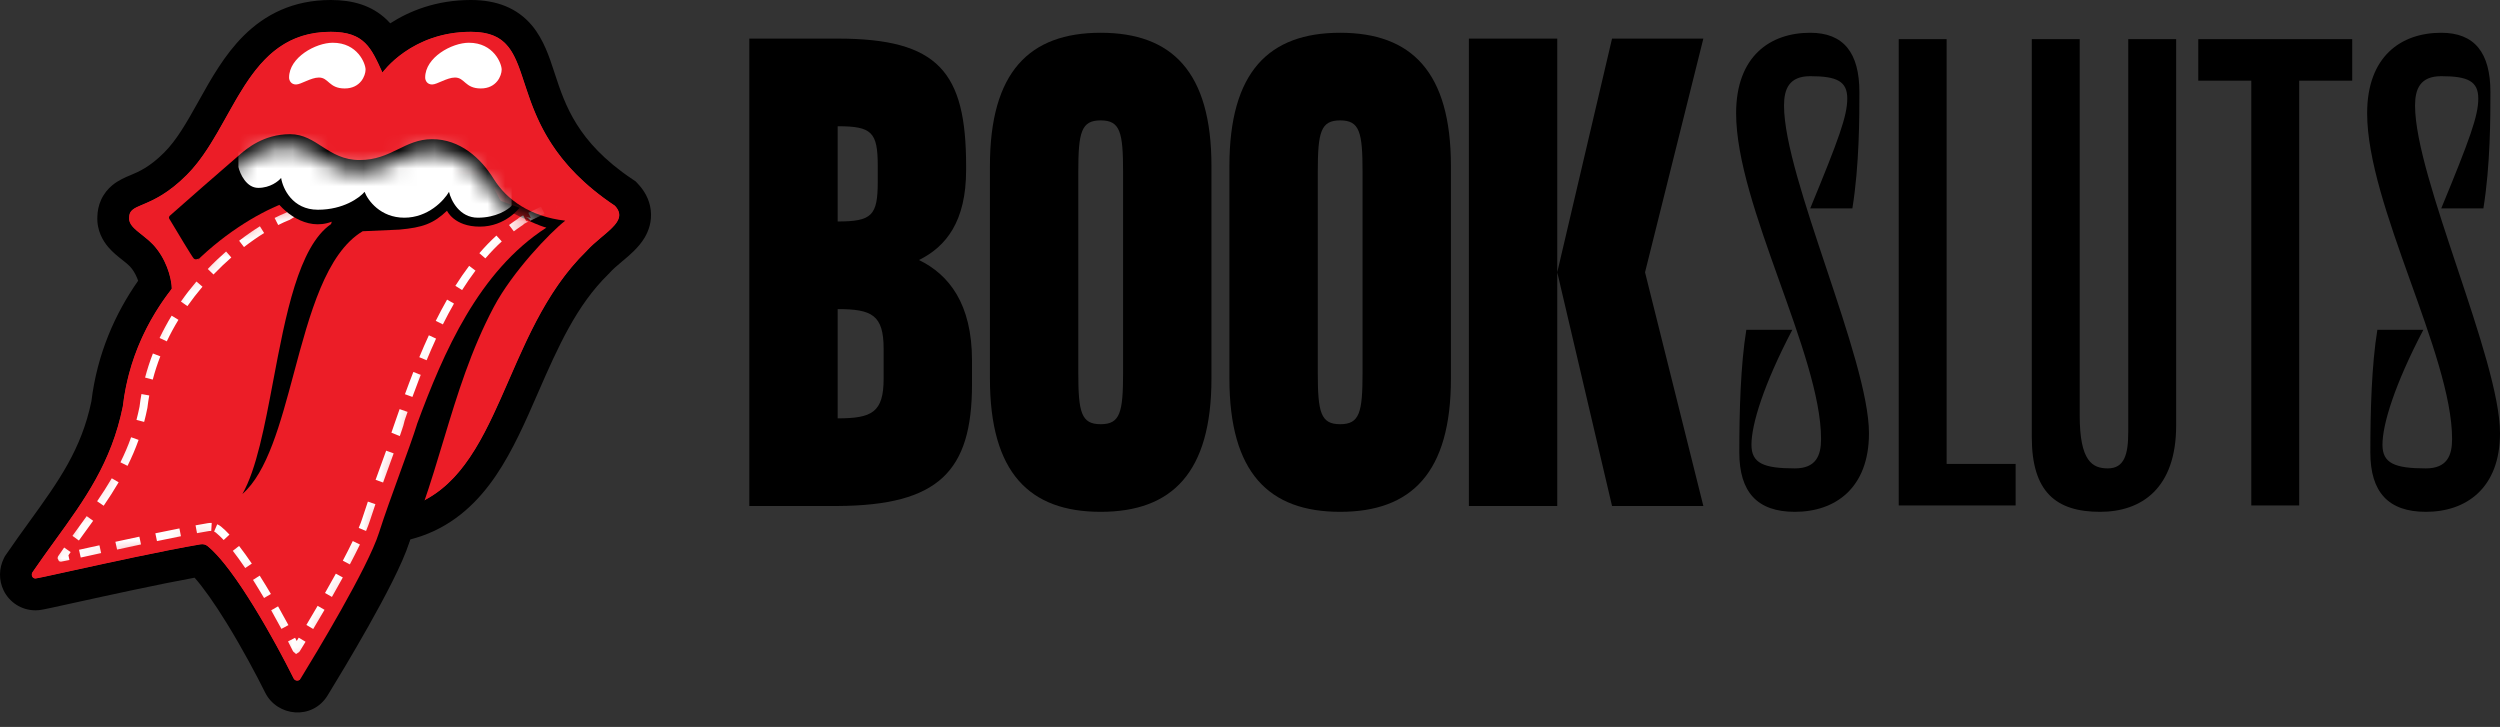 <svg width="141" height="41" viewBox="0 0 141 41" fill="none" xmlns="http://www.w3.org/2000/svg">
<rect x="0" y="0" width="141" height="41" fill="#333333" stroke="none"/>
<path fill-rule="evenodd" clip-rule="evenodd" d="M10.533 9.867C9.458 10.943 8.606 11.302 8.044 11.538C7.552 11.745 7.284 11.859 7.284 12.277C7.25 12.65 7.592 12.92 7.999 13.242L7.999 13.242C8.205 13.405 8.429 13.581 8.628 13.791C9.308 14.506 9.664 15.551 9.691 16.282C8.324 18.037 7.237 20.248 6.926 22.925C6.286 26.087 4.769 28.183 3.116 30.465C2.689 31.054 2.253 31.656 1.821 32.291C1.747 32.441 1.823 32.628 2.003 32.628C2.06 32.628 2.756 32.475 3.773 32.251C5.842 31.796 9.243 31.049 11.311 30.701C11.451 30.678 11.593 30.707 11.704 30.797C13.223 32.017 15.536 36.194 16.559 38.26C16.638 38.419 16.857 38.433 16.95 38.282C17.774 36.939 20.749 32.024 21.375 30.049C21.485 29.702 21.615 29.315 21.757 28.907C22.273 28.806 22.758 28.683 23.195 28.535C26.041 27.534 27.316 24.61 28.706 21.423L28.706 21.423C29.805 18.901 30.977 16.214 33.056 14.184C33.331 13.875 33.654 13.604 33.953 13.354C34.687 12.738 35.278 12.242 34.681 11.605C31.056 9.187 30.206 6.598 29.578 4.687C29.013 2.965 28.628 1.794 26.557 1.794C23.195 1.794 21.57 4.092 21.57 4.092L21.545 4.036C20.925 2.671 20.527 1.794 18.657 1.794C15.44 1.794 14.109 4.177 12.772 6.571C12.106 7.765 11.438 8.962 10.533 9.867Z" fill="#EC1D27"/>
<path fill-rule="evenodd" clip-rule="evenodd" d="M3.035 30.577C3.062 30.54 3.089 30.502 3.116 30.465C4.769 28.183 6.286 26.087 6.926 22.925C7.237 20.248 8.323 18.037 9.691 16.282C9.664 15.551 9.308 14.506 8.628 13.791C8.429 13.581 8.205 13.405 7.999 13.242C7.591 12.92 7.25 12.65 7.283 12.277C7.283 11.859 7.552 11.745 8.044 11.538C8.606 11.302 9.458 10.943 10.533 9.867C11.438 8.962 12.106 7.765 12.772 6.571C14.109 4.177 15.44 1.794 18.657 1.794C19.631 1.794 20.205 2.032 20.62 2.453C21.002 2.84 21.248 3.382 21.545 4.036L21.57 4.092C21.57 4.092 21.597 4.054 21.652 3.987C21.652 3.987 21.652 3.987 21.652 3.987C21.822 3.779 22.258 3.294 22.966 2.833C23.79 2.297 24.983 1.794 26.557 1.794C28.628 1.794 29.013 2.965 29.578 4.687C30.206 6.598 31.056 9.187 34.681 11.605C35.278 12.242 34.687 12.738 33.953 13.354C33.654 13.604 33.331 13.875 33.056 14.184C30.977 16.214 29.805 18.901 28.706 21.423L28.706 21.423C27.316 24.61 26.041 27.534 23.195 28.535C22.758 28.683 22.273 28.806 21.756 28.907C21.615 29.315 21.485 29.702 21.375 30.049C20.897 31.557 19.051 34.777 17.837 36.814C17.809 36.86 17.782 36.906 17.756 36.951C17.517 37.35 17.306 37.698 17.139 37.973C17.067 38.09 17.004 38.194 16.95 38.282C16.857 38.433 16.637 38.419 16.559 38.26C16.509 38.16 16.457 38.055 16.401 37.945C16.238 37.623 16.051 37.263 15.846 36.88C15.824 36.839 15.802 36.798 15.78 36.757C14.616 34.596 12.91 31.765 11.704 30.797C11.593 30.707 11.451 30.678 11.31 30.701C9.345 31.032 6.174 31.724 4.088 32.182C3.98 32.206 3.875 32.229 3.773 32.251C3.708 32.266 3.644 32.28 3.581 32.293C3.059 32.408 2.635 32.501 2.358 32.56C2.318 32.568 2.282 32.575 2.249 32.582C2.107 32.612 2.021 32.628 2.002 32.628C1.823 32.628 1.747 32.441 1.821 32.291C1.882 32.203 1.942 32.115 2.002 32.027C2.243 31.679 2.483 31.341 2.723 31.009C2.827 30.864 2.931 30.72 3.035 30.577ZM10.975 32.582C11.453 33.117 12.093 34.018 12.791 35.152C13.653 36.552 14.46 38.063 14.953 39.057L16.559 38.26L14.953 39.057C15.626 40.417 17.612 40.632 18.478 39.221C18.895 38.541 19.858 36.955 20.799 35.283C21.704 33.674 22.704 31.788 23.084 30.591C23.101 30.538 23.118 30.483 23.136 30.427C23.351 30.369 23.563 30.305 23.769 30.235L23.779 30.231L23.79 30.228C25.689 29.559 26.997 28.26 27.982 26.804C28.923 25.412 29.645 23.756 30.313 22.224L30.349 22.14L30.349 22.14C30.353 22.132 30.357 22.123 30.36 22.115C31.48 19.547 32.527 17.207 34.308 15.467L34.352 15.425L34.392 15.38C34.568 15.183 34.79 14.993 35.105 14.728L33.953 13.354L35.105 14.728C35.126 14.711 35.149 14.691 35.174 14.671C35.471 14.424 36.031 13.958 36.361 13.396C36.579 13.026 36.778 12.493 36.703 11.851C36.628 11.216 36.315 10.726 35.989 10.378L35.847 10.227L35.675 10.112C34.067 9.039 33.13 7.969 32.525 7.003C31.908 6.019 31.595 5.083 31.281 4.127C31.267 4.083 31.252 4.038 31.237 3.992C30.994 3.247 30.66 2.223 30.006 1.442C29.159 0.431 27.982 0 26.557 0C24.59 0 23.072 0.63 22.011 1.315C21.945 1.242 21.876 1.17 21.803 1.102C20.96 0.301 19.893 0 18.657 0C16.524 0 14.946 0.821 13.747 2.011C12.663 3.086 11.891 4.47 11.261 5.599C11.243 5.632 11.225 5.664 11.207 5.696C10.513 6.939 9.961 7.902 9.265 8.598C8.438 9.426 7.832 9.681 7.371 9.875C7.364 9.878 7.356 9.882 7.349 9.885C7.336 9.89 7.321 9.896 7.303 9.903C7.117 9.98 6.683 10.159 6.336 10.446C6.1 10.642 5.864 10.912 5.7 11.275C5.553 11.601 5.5 11.921 5.492 12.201C5.447 13.008 5.82 13.603 6.114 13.946C6.365 14.239 6.679 14.486 6.851 14.621C6.864 14.631 6.877 14.641 6.888 14.65L6.888 14.65C6.89 14.652 6.892 14.653 6.894 14.655C7.11 14.826 7.232 14.926 7.329 15.028L8.628 13.791L7.329 15.028C7.483 15.19 7.63 15.424 7.741 15.699C7.759 15.746 7.776 15.791 7.791 15.835C6.497 17.68 5.482 19.948 5.154 22.638C4.593 25.337 3.312 27.136 1.664 29.412L1.657 29.422C1.235 30.005 0.786 30.625 0.339 31.283L0.271 31.382L0.218 31.489C-0.057 32.04 -0.084 32.715 0.208 33.309C0.53 33.962 1.203 34.422 2.002 34.422C2.136 34.422 2.247 34.406 2.264 34.403L2.266 34.403C2.303 34.398 2.337 34.392 2.361 34.388C2.409 34.38 2.462 34.37 2.511 34.36C2.614 34.339 2.748 34.311 2.904 34.278C3.216 34.21 3.647 34.116 4.151 34.005L4.157 34.004C6.039 33.59 8.946 32.952 10.975 32.582Z" fill="black"/>
<path d="M10.533 9.867C8.516 11.885 7.284 11.38 7.284 12.277C7.233 12.839 8.035 13.168 8.628 13.791C9.336 14.536 9.693 15.638 9.693 16.37C9.693 17.689 9.139 19.743 8.657 21.531L8.628 21.64L11.261 29.152C11.261 29.152 19.217 29.881 23.195 28.535C28.294 26.741 28.35 18.781 33.056 14.184C34.008 13.118 35.521 12.502 34.681 11.605C27.789 7.008 30.927 1.794 26.557 1.794C23.195 1.794 21.57 4.092 21.57 4.092C20.936 2.695 20.552 1.794 18.657 1.794C13.835 1.794 13.251 7.147 10.533 9.867Z" fill="#EC1D27"/>
<path d="M17.985 4.373C17.536 4.373 16.976 4.765 16.696 4.765C16.416 4.765 16.304 4.541 16.304 4.373C16.304 3.235 17.808 2.411 18.769 2.411C20.169 2.411 20.618 3.588 20.618 3.924C20.618 4.261 20.338 4.989 19.441 4.989C18.545 4.989 18.545 4.373 17.985 4.373Z" fill="white"/>
<path d="M25.66 4.373C25.212 4.373 24.652 4.765 24.372 4.765C24.091 4.765 23.98 4.541 23.98 4.373C23.98 3.235 25.484 2.411 26.445 2.411C27.845 2.411 28.294 3.588 28.294 3.924C28.294 4.261 28.013 4.989 27.117 4.989C26.221 4.989 26.221 4.373 25.66 4.373Z" fill="white"/>
<path d="M10.141 25.844L11.206 14.576C11.149 14.613 11.015 14.666 10.925 14.576C10.836 14.486 9.992 13.081 9.581 12.39C9.543 12.352 9.491 12.255 9.581 12.165C9.693 12.053 13.223 8.97 13.559 8.69C13.895 8.409 14.847 7.568 16.36 7.568C17.873 7.568 18.489 9.026 20.282 9.026C22.075 9.026 22.803 7.849 24.372 7.849C25.941 7.849 27.117 8.914 27.845 10.091C28.574 11.268 29.918 12.222 31.879 12.446C31.02 13.118 28.898 15.331 27.845 17.323C25.268 22.2 24.824 27.168 22.243 32.404C20.785 35.36 18.464 37.501 17.484 38.548L17.032 39.131L15.632 28.143L10.141 25.844Z" fill="black"/>
<path fill-rule="evenodd" clip-rule="evenodd" d="M23.513 23.938L23.517 23.938C23.321 24.571 22.957 25.573 22.566 26.647C22.139 27.824 21.679 29.088 21.375 30.049C20.749 32.024 17.774 36.939 16.95 38.282C16.857 38.433 16.638 38.419 16.559 38.26C15.536 36.194 13.223 32.017 11.704 30.797C11.593 30.708 11.451 30.678 11.311 30.701C9.243 31.049 5.842 31.797 3.773 32.251C2.756 32.475 2.06 32.628 2.003 32.628C1.823 32.628 1.747 32.441 1.821 32.291C2.253 31.656 2.689 31.054 3.116 30.465C4.769 28.183 6.286 26.087 6.926 22.925C7.689 16.366 13.104 12.603 15.912 11.493L21.794 10.315C22.784 10.129 25.291 10.046 27.397 11.212C29.504 12.378 30.553 12.782 30.815 12.838C27.005 15.3 25.023 19.843 23.513 23.938Z" fill="#EC1D27"/>
<mask id="mask0" mask-type="alpha" maskUnits="userSpaceOnUse" x="1" y="10" width="30" height="29">
<path fill-rule="evenodd" clip-rule="evenodd" d="M23.513 23.938L23.517 23.938C23.321 24.571 22.957 25.573 22.566 26.647C22.139 27.824 21.679 29.088 21.375 30.049C20.749 32.024 17.774 36.939 16.95 38.282C16.857 38.433 16.638 38.419 16.559 38.26C15.536 36.194 13.223 32.017 11.704 30.797C11.593 30.708 11.451 30.678 11.311 30.701C9.243 31.049 5.842 31.797 3.773 32.251C2.756 32.475 2.06 32.628 2.003 32.628C1.823 32.628 1.747 32.441 1.821 32.291C2.253 31.656 2.689 31.054 3.116 30.465C4.769 28.183 6.286 26.087 6.926 22.925C7.689 16.366 13.104 12.603 15.912 11.493L21.794 10.315C22.784 10.129 25.291 10.046 27.397 11.212C29.504 12.378 30.553 12.782 30.815 12.838C27.005 15.3 25.023 19.843 23.513 23.938Z" fill="#EC1D27"/>
</mask>
<g mask="url(#mask0)">
<path fill-rule="evenodd" clip-rule="evenodd" d="M22.741 23.852L22.793 23.862C22.616 24.432 22.289 25.333 21.938 26.299C21.553 27.358 21.14 28.494 20.866 29.359C20.308 31.119 17.678 35.472 16.907 36.73C16.814 36.881 16.593 36.867 16.515 36.709C15.589 34.845 13.54 31.153 12.182 30.046C12.072 29.956 11.93 29.926 11.789 29.95C9.927 30.264 6.885 30.933 5.031 31.341C4.116 31.542 3.49 31.679 3.438 31.679C3.277 31.679 3.208 31.511 3.275 31.377C3.664 30.805 4.056 30.264 4.439 29.734C5.93 27.676 7.298 25.787 7.871 22.932C8.584 16.953 13.611 12.995 16.136 11.997L22.075 8.409C27.832 4.208 30.799 6.631 32.726 8.204C33.139 8.542 33.505 8.84 33.84 9.026C35.31 9.84 31.761 11.551 30.206 12.301C29.756 12.518 29.473 12.655 29.526 12.666C26.031 14.924 24.158 19.762 22.741 23.852Z" fill="#EC1D27"/>
<path fill-rule="evenodd" clip-rule="evenodd" d="M22.989 23.231C22.965 23.298 22.942 23.365 22.918 23.432C22.911 23.452 22.904 23.473 22.897 23.493C22.884 23.529 22.872 23.566 22.859 23.602C22.784 23.815 22.802 23.833 22.748 24.003C22.731 24.057 22.712 24.114 22.692 24.174C22.68 24.212 22.666 24.251 22.653 24.291C22.62 24.388 22.585 24.491 22.548 24.597L22.076 24.403C22.106 24.317 22.134 24.234 22.161 24.155L22.149 24.19L22.317 23.705C22.389 23.497 22.463 23.286 22.538 23.074L22.989 23.231ZM22.202 25.571L21.78 25.418C21.695 25.653 21.607 25.897 21.516 26.146C21.407 26.447 21.295 26.755 21.184 27.062L21.606 27.214C21.716 26.908 21.828 26.6 21.938 26.299C22.028 26.05 22.117 25.806 22.202 25.571ZM21.173 28.436L20.749 28.29C20.635 28.621 20.529 28.936 20.438 29.224C20.389 29.38 20.32 29.564 20.232 29.774L20.645 29.947C20.736 29.73 20.811 29.532 20.866 29.359C20.955 29.077 21.059 28.765 21.173 28.436ZM20.3 30.71L19.896 30.515C19.73 30.861 19.54 31.235 19.335 31.622L19.732 31.832C19.938 31.441 20.131 31.062 20.3 30.71ZM19.335 32.569L18.942 32.354C18.742 32.718 18.536 33.085 18.331 33.444L18.721 33.667C18.927 33.306 19.134 32.936 19.335 32.569ZM18.303 34.393L17.915 34.168C17.692 34.552 17.476 34.917 17.28 35.246L17.665 35.476C17.862 35.145 18.078 34.779 18.303 34.393ZM17.233 36.195L16.849 35.963C16.81 36.029 16.772 36.091 16.735 36.151C16.705 36.091 16.674 36.031 16.643 35.97L16.244 36.175C16.342 36.365 16.433 36.544 16.515 36.709C16.538 36.755 16.573 36.789 16.613 36.81L16.696 36.888L16.696 36.888L16.696 36.888C16.697 36.888 16.697 36.888 16.697 36.887C16.698 36.887 16.698 36.887 16.698 36.887L16.799 36.821C16.841 36.805 16.88 36.775 16.907 36.73C16.994 36.588 17.104 36.407 17.233 36.195ZM16.698 36.885C16.697 36.886 16.697 36.886 16.697 36.887L16.697 36.886L16.698 36.885ZM15.872 35.468L16.267 35.256C16.086 34.919 15.89 34.562 15.683 34.198L15.294 34.42C15.498 34.781 15.693 35.134 15.872 35.468ZM14.893 33.729L15.279 33.5C15.074 33.153 14.862 32.804 14.647 32.466L14.269 32.706C14.48 33.04 14.69 33.384 14.893 33.729ZM13.831 32.038L14.203 31.787C13.962 31.431 13.72 31.095 13.484 30.791L13.13 31.067C13.36 31.361 13.595 31.689 13.831 32.038ZM12.615 30.457L12.943 30.152C12.783 29.98 12.623 29.826 12.466 29.698C12.4 29.644 12.328 29.601 12.252 29.569L12.076 29.981C12.114 29.997 12.149 30.019 12.182 30.046C12.32 30.158 12.465 30.297 12.615 30.457ZM11.914 29.943L11.941 29.495C11.865 29.491 11.789 29.495 11.715 29.508C11.5 29.544 11.27 29.585 11.029 29.629L11.111 30.07C11.35 30.026 11.577 29.986 11.789 29.95C11.831 29.943 11.873 29.941 11.914 29.943ZM10.206 30.243L10.12 29.803C9.683 29.889 9.225 29.982 8.762 30.078L8.853 30.517C9.315 30.421 9.771 30.329 10.206 30.243ZM7.953 30.706L7.86 30.268C7.399 30.366 6.943 30.464 6.508 30.558L6.604 30.996C7.037 30.902 7.493 30.804 7.953 30.706ZM5.704 31.193L5.608 30.755C5.371 30.807 5.146 30.856 4.936 30.902L4.934 30.903L4.934 30.903C4.765 30.94 4.605 30.975 4.457 31.007L4.553 31.445C4.701 31.413 4.861 31.378 5.031 31.341C5.241 31.294 5.467 31.245 5.704 31.193ZM3.917 31.584L3.86 31.317C3.902 31.257 3.943 31.197 3.985 31.137L3.619 30.88C3.504 31.043 3.389 31.209 3.275 31.377C3.256 31.416 3.248 31.457 3.25 31.497L3.322 31.642C3.352 31.665 3.391 31.679 3.438 31.679C3.464 31.679 3.636 31.644 3.917 31.584ZM4.086 30.223L4.449 30.485C4.567 30.322 4.685 30.159 4.802 29.997L4.803 29.996C4.954 29.788 5.105 29.579 5.254 29.372L4.889 29.11C4.741 29.317 4.591 29.525 4.439 29.734C4.322 29.896 4.204 30.059 4.086 30.223ZM5.478 28.271L5.848 28.524C6.142 28.094 6.425 27.656 6.691 27.201L6.304 26.975C6.045 27.418 5.768 27.847 5.478 28.271ZM6.792 26.074L7.193 26.274C7.424 25.811 7.633 25.326 7.817 24.81L7.394 24.66C7.218 25.157 7.015 25.625 6.792 26.074ZM23.26 22.387L22.839 22.234C22.991 21.818 23.148 21.398 23.313 20.978L23.73 21.141C23.567 21.558 23.411 21.974 23.26 22.387ZM24.062 20.318L23.648 20.146C23.82 19.732 24 19.318 24.188 18.91L24.595 19.097C24.409 19.5 24.232 19.908 24.062 20.318ZM24.978 18.296L24.577 18.096C24.78 17.69 24.992 17.29 25.215 16.898L25.605 17.121C25.386 17.504 25.177 17.897 24.978 18.296ZM26.062 16.36C26.302 15.981 26.553 15.614 26.818 15.264L26.46 14.994C26.187 15.355 25.929 15.732 25.683 16.12L26.062 16.36ZM27.375 14.573L27.036 14.28C27.339 13.928 27.66 13.595 27.998 13.286L28.3 13.617C27.976 13.913 27.668 14.233 27.375 14.573ZM31.378 11.722L31.173 11.323C31.493 11.159 31.823 10.982 32.139 10.799L32.363 11.187C32.04 11.375 31.702 11.555 31.378 11.722ZM32.999 10.795C33.353 10.56 33.66 10.323 33.873 10.096L33.547 9.789C33.368 9.979 33.094 10.194 32.752 10.421L32.999 10.795ZM34.186 9.441L33.741 9.499C33.742 9.507 33.745 9.511 33.745 9.511C33.745 9.511 33.743 9.509 33.74 9.505C33.729 9.491 33.697 9.459 33.623 9.418C33.491 9.345 33.36 9.26 33.231 9.168L33.49 8.802C33.61 8.888 33.727 8.963 33.84 9.026C34.058 9.147 34.166 9.287 34.186 9.441ZM33.049 8.466L32.769 8.816C32.663 8.731 32.554 8.642 32.443 8.552L32.442 8.551C32.267 8.409 32.088 8.262 31.899 8.114L32.175 7.761C32.368 7.912 32.551 8.061 32.726 8.204C32.837 8.295 32.944 8.383 33.049 8.466ZM31.414 7.206L31.166 7.58C30.806 7.34 30.42 7.12 30 6.943L30.175 6.53C30.626 6.72 31.037 6.955 31.414 7.206ZM29.282 6.232L29.175 6.668C28.777 6.569 28.348 6.513 27.884 6.515L27.881 6.067C28.384 6.064 28.849 6.125 29.282 6.232ZM26.944 6.143L27.012 6.586C26.609 6.648 26.18 6.753 25.722 6.912L25.575 6.488C26.057 6.321 26.513 6.209 26.944 6.143ZM24.701 6.838L24.887 7.247C24.503 7.421 24.101 7.631 23.68 7.881L23.451 7.496C23.885 7.238 24.302 7.02 24.701 6.838ZM20.689 9.246L19.501 9.964L19.733 10.348L20.92 9.63L20.689 9.246ZM18.709 10.442L18.941 10.826L17.753 11.544L17.521 11.16L18.709 10.442ZM14.659 12.762L14.896 13.142C14.533 13.368 14.151 13.633 13.761 13.934L13.487 13.579C13.889 13.269 14.283 12.996 14.659 12.762ZM12.751 14.184C12.405 14.487 12.058 14.816 11.718 15.171L12.041 15.482C12.372 15.137 12.709 14.817 13.046 14.522L12.751 14.184ZM11.079 15.878L11.42 16.169C11.126 16.515 10.841 16.88 10.57 17.265L10.204 17.008C10.483 16.61 10.776 16.234 11.079 15.878ZM9.681 17.804L10.064 18.038C9.827 18.426 9.607 18.832 9.406 19.253L9.001 19.061C9.209 18.625 9.437 18.205 9.681 17.804ZM8.624 19.936L9.042 20.098C8.877 20.521 8.734 20.958 8.616 21.409L8.182 21.295C8.305 20.827 8.454 20.373 8.624 19.936ZM7.697 23.681L8.13 23.796C8.197 23.545 8.257 23.286 8.31 23.02L8.314 23.003L8.316 22.985C8.343 22.755 8.377 22.528 8.418 22.304L7.977 22.224C7.935 22.457 7.899 22.693 7.871 22.932C7.819 23.189 7.761 23.439 7.697 23.681ZM15.488 12.292L15.691 12.692C15.909 12.58 16.114 12.488 16.3 12.414L16.335 12.4L16.961 12.022L16.73 11.638L16.136 11.997C15.934 12.077 15.717 12.175 15.488 12.292ZM21.481 8.768L21.712 9.152L22.323 8.783L22.338 8.772C22.531 8.631 22.719 8.499 22.905 8.374L22.654 8.002C22.464 8.13 22.271 8.266 22.075 8.409L21.481 8.768ZM30.709 12.057L30.512 11.654C30.331 11.743 30.162 11.824 30.011 11.897C29.935 11.934 29.864 11.968 29.798 12L29.941 12.296L29.62 12.227C29.641 12.232 29.817 12.27 29.912 12.443C29.938 12.431 29.965 12.418 29.993 12.404C30.037 12.383 30.083 12.36 30.132 12.337C30.156 12.325 30.18 12.313 30.206 12.301C30.357 12.228 30.527 12.146 30.709 12.057ZM29.805 12.496L29.673 12.468L29.508 12.144C29.436 12.18 29.364 12.218 29.311 12.253L29.309 12.254C29.295 12.263 29.246 12.294 29.2 12.344C29.033 12.454 28.87 12.57 28.71 12.691L28.981 13.048C29.038 13.005 29.095 12.963 29.153 12.921C29.213 12.877 29.275 12.834 29.336 12.792C29.399 12.749 29.462 12.707 29.526 12.666C29.52 12.665 29.518 12.662 29.521 12.658C29.522 12.655 29.525 12.651 29.53 12.647C29.553 12.627 29.616 12.592 29.711 12.543C29.711 12.543 29.711 12.543 29.711 12.543C29.74 12.529 29.771 12.513 29.805 12.496Z" fill="white"/>
</g>
<path fill-rule="evenodd" clip-rule="evenodd" d="M20.454 13.042L22.523 12.95C23.847 12.832 24.446 12.611 25.212 11.885C25.212 11.885 25.604 12.782 27.061 12.782C28.517 12.782 29.302 11.717 29.302 11.717L28.237 11.324L27.453 9.867L15.127 9.25L14.903 11.324L15.407 11.1C15.923 11.914 17.256 13.062 18.713 12.502C18.695 12.551 18.681 12.596 18.671 12.638C16.842 13.895 16.106 17.791 15.411 21.469C14.929 24.024 14.466 26.475 13.67 27.862C15.079 26.634 15.815 23.884 16.573 21.049C17.462 17.726 18.381 14.285 20.454 13.042Z" fill="black"/>
<mask id="mask1" mask-type="alpha" maskUnits="userSpaceOnUse" x="9" y="8" width="23" height="25">
<path d="M11.093 15.249L15.743 12.278L9.468 32.348L22.971 29.825C23.307 28.778 24.035 26.427 24.259 25.396C24.54 24.107 26.276 19.846 27.733 17.435C28.898 15.507 30.908 13.679 31.767 13.006C29.806 12.782 28.462 11.941 27.733 10.764C27.005 9.587 25.828 8.522 24.259 8.522C22.691 8.522 21.962 9.699 20.169 9.699C18.377 9.699 17.76 8.241 16.248 8.241C14.735 8.241 13.783 9.082 13.446 9.362C13.11 9.643 9.58 12.726 9.468 12.838C9.379 12.928 9.431 13.025 9.468 13.062C9.879 13.754 10.723 15.159 10.813 15.249C10.903 15.339 11.037 15.286 11.093 15.249Z" fill="black"/>
</mask>
<g mask="url(#mask1)">
<path d="M13.446 9.419V7.961V7.12H28.854V11.605C28.648 11.829 27.98 12.278 26.949 12.278C25.918 12.278 25.436 11.306 25.324 10.82C25.044 11.306 24.147 12.278 22.803 12.278C21.458 12.278 20.748 11.306 20.562 10.82C20.282 11.156 19.363 11.829 17.928 11.829C16.494 11.829 15.949 10.633 15.855 10.035C15.706 10.222 15.239 10.596 14.567 10.596C13.895 10.596 13.54 9.811 13.446 9.419Z" fill="white"/>
</g>
<path d="M51.831 14.665C53.359 13.908 54.489 12.491 54.489 9.591V9.36C54.489 4.055 52.927 2.177 47.245 2.177H42.261V28.538H47.245C52.927 28.505 54.821 26.594 54.821 21.684V20.333C54.821 17.137 53.525 15.489 51.831 14.665ZM49.505 9.36V10.25C49.505 12.161 49.172 12.491 47.245 12.491V7.12C49.172 7.12 49.505 7.449 49.505 9.36ZM47.245 23.595V17.433C49.172 17.433 49.837 17.763 49.837 19.674V21.354C49.837 23.266 49.172 23.595 47.245 23.595Z" fill="black"/>
<path d="M62.079 1.848C58.059 1.848 55.832 4.055 55.832 9.36V21.354C55.832 26.66 58.059 28.867 62.079 28.867C66.1 28.867 68.326 26.66 68.326 21.354V9.36C68.326 4.055 66.1 1.848 62.079 1.848ZM63.342 21.025C63.342 23.266 63.176 23.925 62.079 23.925C60.983 23.925 60.816 23.266 60.816 21.025V9.69C60.816 7.449 60.983 6.79 62.079 6.79C63.176 6.79 63.342 7.449 63.342 9.69V21.025Z" fill="black"/>
<path d="M75.585 1.848C71.565 1.848 69.339 4.055 69.339 9.36V21.354C69.339 26.66 71.565 28.867 75.585 28.867C79.606 28.867 81.832 26.66 81.832 21.354V9.36C81.832 4.055 79.606 1.848 75.585 1.848ZM76.848 21.025C76.848 23.266 76.682 23.925 75.585 23.925C74.489 23.925 74.323 23.266 74.323 21.025V9.69C74.323 7.449 74.489 6.79 75.585 6.79C76.682 6.79 76.848 7.449 76.848 9.69V21.025Z" fill="black"/>
<path d="M82.845 2.177V28.538H87.829V2.177H82.845ZM96.069 2.177H90.919L87.829 15.357L90.919 28.538H96.069L92.78 15.357L96.069 2.177Z" fill="black"/>
<path d="M105.41 24.436C105.41 20.257 100.619 10.026 100.619 5.955C100.619 5.018 100.907 4.297 102.096 4.297C103.609 4.297 104.186 4.586 104.186 5.558C104.186 6.531 103.717 7.828 102.096 11.755H104.474C104.87 9.305 104.87 6.567 104.87 5.198C104.87 2.964 103.969 1.848 102.096 1.848C99.826 1.848 97.917 3.181 97.917 6.387C97.917 11.575 102.708 20.005 102.708 24.76C102.708 25.697 102.42 26.417 101.231 26.417C99.466 26.417 98.782 26.129 98.782 25.084C98.782 23.932 99.466 21.698 101.087 18.6H98.493C98.169 20.581 98.097 23.211 98.097 25.517C98.097 27.75 99.106 28.867 101.231 28.867C103.501 28.867 105.41 27.534 105.41 24.436Z" fill="black"/>
<path d="M109.79 2.208H107.088V28.507H113.681V26.165H109.79V2.208Z" fill="black"/>
<path d="M120.033 2.208V24.364C120.033 25.625 119.816 26.417 118.88 26.417C118.015 26.417 117.295 26.021 117.295 23.427V2.208H114.593V24.652C114.593 27.75 115.962 28.867 118.447 28.867C120.789 28.867 122.735 27.534 122.735 24.004V2.208H120.033Z" fill="black"/>
<path d="M123.983 2.208V4.55H126.973V28.507H129.675V4.55H132.665V2.208H123.983Z" fill="black"/>
<path d="M141 24.436C141 20.257 136.209 10.026 136.209 5.955C136.209 5.018 136.497 4.297 137.686 4.297C139.199 4.297 139.775 4.586 139.775 5.558C139.775 6.531 139.307 7.828 137.686 11.755H140.063C140.46 9.305 140.46 6.567 140.46 5.198C140.46 2.964 139.559 1.848 137.686 1.848C135.416 1.848 133.507 3.181 133.507 6.387C133.507 11.575 138.298 20.005 138.298 24.76C138.298 25.697 138.01 26.417 136.821 26.417C135.056 26.417 134.371 26.129 134.371 25.084C134.371 23.932 135.056 21.698 136.677 18.6H134.083C133.759 20.581 133.687 23.211 133.687 25.517C133.687 27.75 134.696 28.867 136.821 28.867C139.091 28.867 141 27.534 141 24.436Z" fill="black"/>
</svg>
